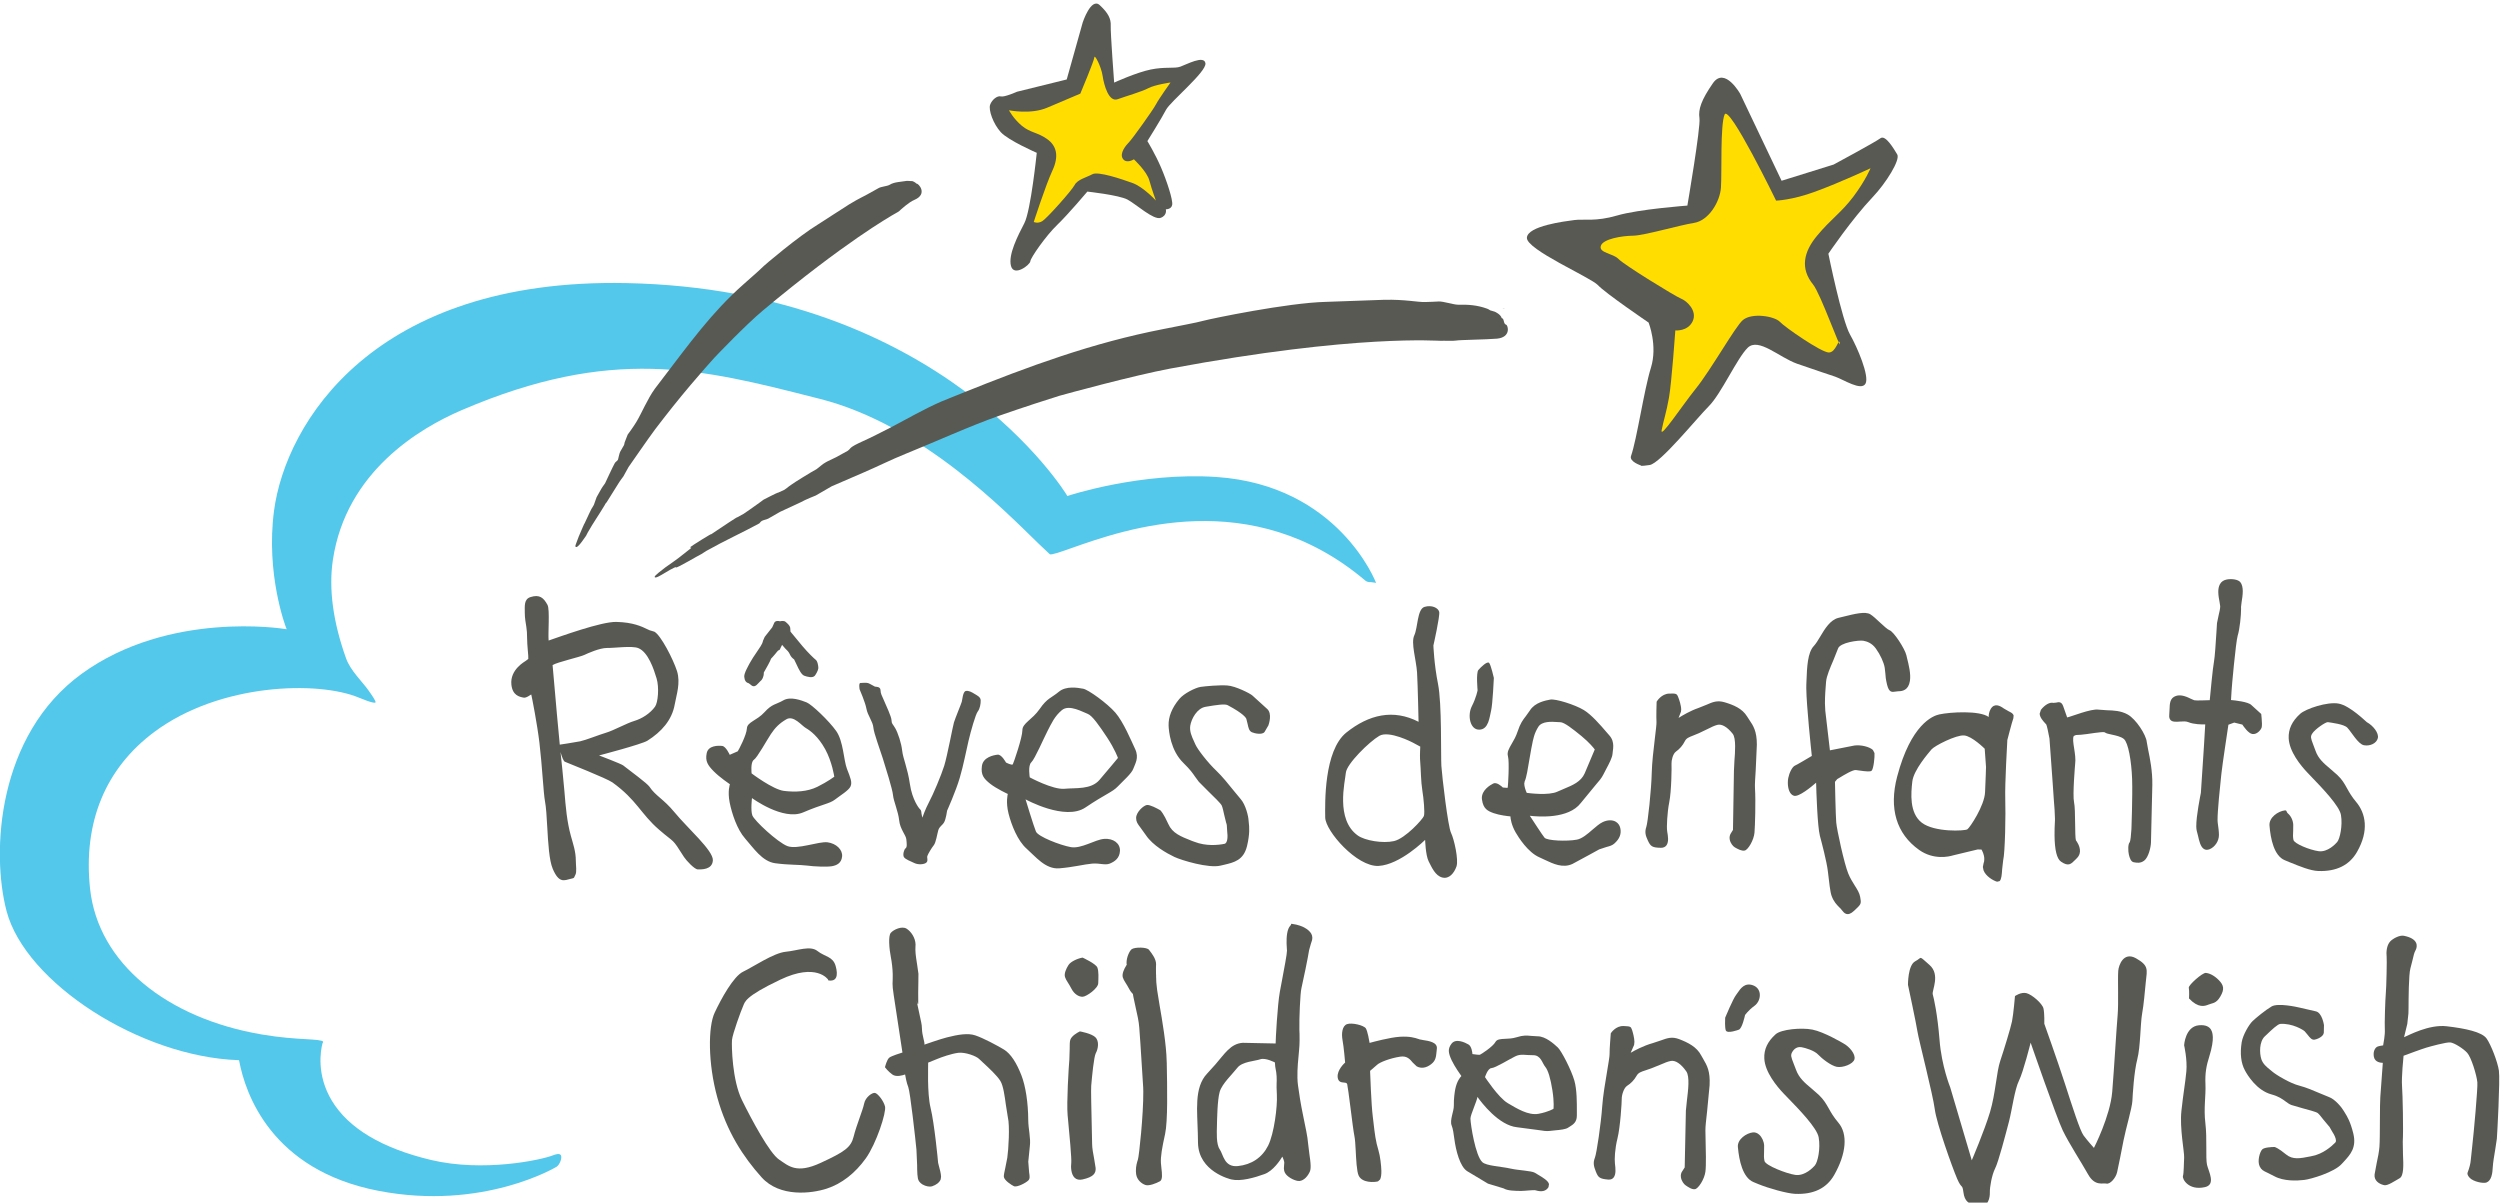 <?xml version="1.0" encoding="UTF-8" standalone="no"?>
<!-- Created with Inkscape (http://www.inkscape.org/) -->

<svg
   xmlns:dc="http://purl.org/dc/elements/1.1/"
   xmlns:cc="http://creativecommons.org/ns#"
   xmlns:rdf="http://www.w3.org/1999/02/22-rdf-syntax-ns#"
   xmlns:svg="http://www.w3.org/2000/svg"
   xmlns="http://www.w3.org/2000/svg"
   xmlns:sodipodi="http://sodipodi.sourceforge.net/DTD/sodipodi-0.dtd"
   xmlns:inkscape="http://www.inkscape.org/namespaces/inkscape"
   version="1.1"
   id="svg32971"
   xml:space="preserve"
   width="176.947"
   height="85.12"
   viewBox="0 0 176.947 85.12"
   sodipodi:docname="logo reves d'enfants.svg"
   inkscape:version="0.92.3 (2405546, 2018-03-11)"><defs
     id="defs32975"><clipPath
       clipPathUnits="userSpaceOnUse"
       id="clipPath32987"><path
         d="M 36,36 H 576 V 431.28 H 36 Z"
         id="path32985"
         inkscape:connector-curvature="0" /></clipPath><clipPath
       clipPathUnits="userSpaceOnUse"
       id="clipPath33019"><path
         d="M 0,0 H 612 V 792 H 0 Z"
         id="path33017"
         inkscape:connector-curvature="0" /></clipPath></defs><sodipodi:namedview
     pagecolor="#ffffff"
     bordercolor="#666666"
     borderopacity="1"
     objecttolerance="10"
     gridtolerance="10"
     guidetolerance="10"
     inkscape:pageopacity="0"
     inkscape:pageshadow="2"
     inkscape:window-width="1920"
     inkscape:window-height="1001"
     id="namedview32973"
     showgrid="false"
     inkscape:zoom="7.4542098"
     inkscape:cx="88.473495"
     inkscape:cy="42.559841"
     inkscape:window-x="-9"
     inkscape:window-y="-9"
     inkscape:window-maximized="1"
     inkscape:current-layer="g32979" /><g
     id="g32979"
     inkscape:groupmode="layer"
     inkscape:label="2016-Rapport-Annuel"
     transform="matrix(1.333,0,0,-1.333,-41.719,1007.999)"><g
       id="g33013"><g
         id="g33015"
         clip-path="url(#clipPath33019)"><g
           id="g33021"
           transform="translate(46.481,722.875)"><path
             d="M 0,0 C -0.012,0.026 -1.082,2.837 -0.632,6.208 -0.014,10.82 4.621,18.554 18.075,18.282 34.786,17.945 41.399,7.128 41.465,7.019 l 0.025,-0.043 0.046,0.015 c 0.037,0.013 3.859,1.269 7.881,0.995 6.451,-0.442 8.447,-5.557 8.465,-5.63 -0.004,0.008 -0.055,0.018 -0.055,0.018 L 57.614,2.403 C 57.479,2.397 57.38,2.425 57.304,2.491 51.275,7.589 44.577,5.223 41.717,4.214 41.156,4.015 40.625,3.827 40.556,3.887 L 39.971,4.44 c -1.748,1.688 -6.169,6.308 -11.622,7.695 l -0.311,0.078 C 22.036,13.742 17.297,14.949 9.343,11.541 7.084,10.576 3.191,8.26 2.491,3.584 2.262,2.053 2.498,0.293 3.191,-1.644 3.425,-2.3 4.066,-2.894 4.375,-3.336 4.552,-3.586 4.796,-3.931 4.753,-3.987 4.737,-4.006 4.628,-4.044 3.868,-3.728 c -2.139,0.894 -7.351,0.78 -10.841,-1.809 -2.617,-1.941 -3.803,-4.82 -3.43,-8.329 0.424,-3.978 4.097,-6.894 9.119,-7.749 0.987,-0.168 1.776,-0.216 2.352,-0.249 0.465,-0.028 0.865,-0.051 0.905,-0.133 0.007,-0.015 -0.006,-0.048 -0.034,-0.088 -0.1,-0.382 -0.332,-1.676 0.501,-3.052 0.884,-1.46 2.65,-2.515 5.252,-3.139 2.797,-0.666 5.874,0 6.496,0.248 0.125,0.049 0.346,0.119 0.41,-0.001 0.078,-0.144 -0.067,-0.495 -0.214,-0.6 -0.036,-0.025 -3.918,-2.359 -9.47,-1.288 -5.709,1.1 -7.074,5.184 -7.396,6.891 l -0.01,0.046 -0.048,0.002 c -5.199,0.183 -11.288,4.104 -12.295,7.914 -0.829,3.147 -0.48,9.352 3.983,12.597 4.64,3.374 10.724,2.394 10.785,2.384 l 0.105,-0.016 z"
             style="fill:#53c8eb;fill-opacity:1;fill-rule:nonzero;stroke:none"
             id="path33023"
             inkscape:connector-curvature="0" /></g><g
           id="g33025"
           transform="translate(111.175,739.812)"><path
             d="m 0,0 c -0.032,-0.009 -0.066,-0.019 -0.102,-0.03 0.033,0.007 0.065,0.013 0.097,0.021 C -0.004,-0.007 -0.002,-0.003 0,0"
             style="fill:#000000;fill-opacity:1;fill-rule:nonzero;stroke:none"
             id="path33027"
             inkscape:connector-curvature="0" /></g><g
           id="g33029"
           transform="translate(80.255,734.965)"><path
             d="M 0,0 C -0.006,-0.003 -0.013,-0.007 -0.02,-0.01 -0.013,-0.007 -0.006,-0.003 0,0"
             style="fill:#000000;fill-opacity:1;fill-rule:nonzero;stroke:none"
             id="path33031"
             inkscape:connector-curvature="0" /></g><g
           id="g33033"
           transform="translate(78.246,733.418)"><path
             d="m 0,0 c -0.009,-0.002 -0.018,-0.002 -0.028,-0.002 0.01,0 0.019,0 0.028,0.002"
             style="fill:#000000;fill-opacity:1;fill-rule:nonzero;stroke:none"
             id="path33035"
             inkscape:connector-curvature="0" /></g><g
           id="g33037"
           transform="translate(112.371,743.564)"><path
             d="m 0,0 c -0.033,-0.63 3.38,-2.1 3.772,-2.516 0.386,-0.421 2.691,-1.988 2.691,-1.988 0,0 0.487,-1.227 0.123,-2.397 -0.366,-1.174 -0.745,-3.8 -1.056,-4.683 -0.111,-0.302 0.525,-0.506 0.525,-0.506 0,0 -0.088,-0.061 0.468,0.024 0.559,0.087 2.478,2.459 3.134,3.119 0.663,0.662 1.498,2.549 2.068,3.107 0.575,0.559 1.674,-0.515 2.627,-0.851 0.949,-0.33 1.813,-0.616 2.013,-0.683 0.454,-0.158 1.386,-0.777 1.613,-0.375 0.224,0.399 -0.441,1.946 -0.82,2.609 -0.434,0.762 -1.15,4.293 -1.15,4.293 0,0 1.224,1.813 2.353,3.006 0.7,0.736 1.481,1.979 1.302,2.268 C 19.483,4.72 19.044,5.482 18.774,5.285 18.507,5.082 16.285,3.886 16.285,3.886 l -2.761,-0.859 -2.195,4.61 c 0,0 -0.821,1.468 -1.449,0.574 C 9.26,7.317 9.09,6.814 9.163,6.344 9.234,5.875 8.521,1.708 8.521,1.708 8.521,1.708 5.934,1.518 4.785,1.18 3.643,0.846 3.005,1.006 2.517,0.94 2.033,0.876 0.031,0.632 0,0"
             style="fill:#595954;fill-opacity:1;fill-rule:nonzero;stroke:none"
             id="path33039"
             inkscape:connector-curvature="0" /></g><g
           id="g33041"
           transform="translate(116.295,743.127)"><path
             d="M 0,0 C 0.102,0.375 1.132,0.542 1.713,0.546 2.291,0.552 4.178,1.105 4.95,1.226 5.717,1.344 6.326,2.329 6.38,3.1 6.435,3.882 6.338,6.409 6.573,6.979 c 0.235,0.57 2.735,-4.57 2.735,-4.57 0,0 0.842,0.021 2.082,0.479 1.379,0.506 2.931,1.24 2.931,1.24 0,0 -0.251,-0.626 -0.902,-1.498 C 12.764,1.762 12.227,1.439 11.49,0.553 10.749,-0.332 10.593,-1.21 11.27,-2.042 11.68,-2.545 12.786,-5.7 12.694,-5.163 12.635,-4.818 12.505,-5.677 12.095,-5.655 11.684,-5.633 9.786,-4.323 9.508,-4.026 9.227,-3.727 8.027,-3.527 7.545,-3.932 7.141,-4.271 5.865,-6.559 5.036,-7.586 4.303,-8.497 3.134,-10.279 3.231,-9.779 c 0.096,0.498 0.248,0.926 0.388,1.718 0.142,0.79 0.339,3.578 0.339,3.578 0,0 0.652,-0.066 0.919,0.483 0.264,0.555 -0.309,1.088 -0.62,1.207 -0.313,0.124 -3.044,1.805 -3.32,2.106 C 0.656,-0.394 -0.107,-0.371 0,0"
             style="fill:#ffdd00;fill-opacity:1;fill-rule:nonzero;stroke:none"
             id="path33043"
             inkscape:connector-curvature="0" /></g><g
           id="g33045"
           transform="translate(93.969,752.648)"><path
             d="m 0,0 c -0.314,-0.112 -0.807,0.006 -1.568,-0.15 -0.766,-0.155 -1.945,-0.695 -1.945,-0.695 0,0 -0.2,2.655 -0.182,3.02 0.016,0.36 -0.123,0.665 -0.584,1.092 C -4.74,3.695 -5.182,2.351 -5.182,2.351 l -0.85,-3.03 -2.641,-0.652 c 0,0 -0.67,-0.299 -0.854,-0.248 -0.186,0.054 -0.474,-0.168 -0.572,-0.442 -0.096,-0.271 0.158,-1.009 0.567,-1.458 0.412,-0.445 1.909,-1.095 1.909,-1.095 0,0 -0.317,-3.08 -0.658,-3.733 -0.341,-0.66 -0.871,-1.68 -0.71,-2.275 0.162,-0.594 1.019,0.069 1.026,0.247 0.008,0.182 0.838,1.372 1.433,1.94 0.594,0.573 1.595,1.762 1.595,1.762 0,0 1.659,-0.178 2.129,-0.422 0.469,-0.251 1.39,-1.105 1.761,-0.972 0.366,0.132 0.277,0.455 0.277,0.455 0,0 0.295,-0.014 0.338,0.239 0.045,0.256 -0.284,1.263 -0.593,1.982 -0.308,0.718 -0.724,1.4 -0.724,1.4 0,0 0.763,1.223 0.989,1.661 0.226,0.438 2.159,2.02 2.093,2.47 C 1.269,0.632 0.317,0.11 0,0"
             style="fill:#595954;fill-opacity:1;fill-rule:nonzero;stroke:none"
             id="path33047"
             inkscape:connector-curvature="0" /></g><g
           id="g33049"
           transform="translate(92.672,750.64)"><path
             d="m 0,0 c -0.151,-0.291 -1.238,-1.807 -1.418,-1.992 -0.181,-0.182 -0.527,-0.604 -0.336,-0.89 0.193,-0.286 0.585,-0.029 0.585,-0.029 0,0 0.692,-0.639 0.823,-1.127 0.131,-0.485 0.345,-1.061 0.345,-1.061 0,0 -0.655,0.713 -1.227,0.925 -0.576,0.209 -1.844,0.64 -2.144,0.471 -0.301,-0.164 -0.789,-0.278 -0.94,-0.568 -0.15,-0.292 -1.475,-1.777 -1.721,-1.924 -0.25,-0.15 -0.451,-0.042 -0.451,-0.042 0,0 0.625,1.942 0.989,2.726 0.365,0.782 0.218,1.324 -0.284,1.678 -0.497,0.356 -0.891,0.33 -1.339,0.703 -0.447,0.374 -0.683,0.823 -0.683,0.823 0,0 1.157,-0.239 2.033,0.139 0.879,0.372 1.755,0.744 1.755,0.744 0,0 0.737,1.748 0.746,1.928 0.007,0.183 0.356,-0.464 0.436,-0.97 0.075,-0.505 0.326,-1.423 0.799,-1.254 0.471,0.17 1.274,0.397 1.626,0.584 0.353,0.187 1.183,0.304 1.183,0.304 C 0.777,1.168 0.15,0.291 0,0"
             style="fill:#ffdd00;fill-opacity:1;fill-rule:nonzero;stroke:none"
             id="path33051"
             inkscape:connector-curvature="0" /></g><g
           id="g33053"
           transform="translate(79.965,746.435)"><path
             d="M 0,0 C -0.083,0.084 -0.222,0.147 -0.252,0.139 -0.298,0.128 -0.392,0.155 -0.436,0.147 -0.493,0.151 -0.544,0.148 -0.559,0.144 -0.884,0.088 -1.18,0.097 -1.454,-0.069 -1.558,-0.132 -1.892,-0.156 -2.026,-0.239 -2.159,-0.322 -2.399,-0.441 -2.533,-0.521 -2.725,-0.64 -3.024,-0.758 -3.579,-1.098 -3.854,-1.265 -4.963,-1.998 -5.228,-2.16 -6.245,-2.777 -8.062,-4.302 -8.229,-4.479 -8.4,-4.653 -8.837,-5.023 -9.188,-5.34 c -1.684,-1.484 -2.922,-3.21 -4.305,-5.017 -0.133,-0.174 -0.267,-0.353 -0.403,-0.53 -0.395,-0.543 -0.698,-1.293 -0.985,-1.768 -0.2,-0.323 -0.37,-0.546 -0.459,-0.669 -0.003,-0.007 -0.112,-0.287 -0.148,-0.38 -0.038,-0.092 -0.01,-0.077 -0.048,-0.178 -0.071,-0.118 -0.136,-0.233 -0.199,-0.346 -0.043,-0.066 -0.108,-0.4 -0.12,-0.429 -0.051,-0.085 -0.138,-0.108 -0.177,-0.196 -0.001,-0.002 -0.005,-0.006 -0.006,-0.01 -0.066,-0.107 -0.502,-1.046 -0.502,-1.046 l -0.12,-0.168 -0.004,-0.005 c -0.013,0 -0.327,-0.567 -0.327,-0.567 -0.063,-0.162 -0.144,-0.405 -0.144,-0.405 l -0.107,-0.183 c 0.004,0.036 -0.21,-0.418 -0.397,-0.823 0.038,0.122 -0.256,-0.578 -0.301,-0.679 l -0.145,-0.387 c -0.058,-0.143 -0.029,-0.166 0.019,-0.167 0.124,-0.006 0.486,0.561 0.518,0.599 0,0 0.062,0.127 0.079,0.157 0.326,0.576 0.608,0.961 0.921,1.489 0.009,0.046 0.092,0.132 0.092,0.132 l 0.599,0.958 c 0.076,0.135 0.289,0.416 0.289,0.416 l 0.271,0.492 c 0,0 1.105,1.597 1.407,1.997 0.612,0.804 1.231,1.585 1.894,2.368 0.4,0.478 1.124,1.301 1.258,1.442 0.134,0.142 1.674,1.753 2.569,2.502 4.379,3.662 6.802,5.012 6.846,5.048 0.046,0.035 0.336,0.179 0.404,0.242 0.069,0.064 0.496,0.461 0.799,0.589 C 0.624,-0.546 0.09,0.031 0,0"
             style="fill:#595954;fill-opacity:1;fill-rule:nonzero;stroke:none"
             id="path33055"
             inkscape:connector-curvature="0" /></g><g
           id="g33057"
           transform="translate(111.266,738.948)"><path
             d="M 0,0 C -0.162,0.053 -0.078,0.32 -0.233,0.351 -0.282,0.54 -0.566,0.681 -0.617,0.695 -0.691,0.717 -0.767,0.738 -0.84,0.761 -0.918,0.815 -0.995,0.85 -1.019,0.855 -1.54,1.042 -2.004,1.072 -2.546,1.061 -2.753,1.055 -3.336,1.244 -3.575,1.233 -3.8,1.221 -4.04,1.208 -4.306,1.203 -4.688,1.192 -5.365,1.347 -6.471,1.322 -7.017,1.305 -9.042,1.226 -9.567,1.212 -11.595,1.164 -15.665,0.32 -16.064,0.21 c -0.4,-0.111 -1.362,-0.283 -2.153,-0.445 -3.75,-0.731 -7.08,-1.956 -10.672,-3.401 -0.346,-0.139 -0.696,-0.279 -1.047,-0.421 -0.979,-0.424 -1.836,-0.929 -2.765,-1.414 -0.418,-0.213 -1.046,-0.537 -1.453,-0.716 -0.008,-0.002 -0.432,-0.195 -0.572,-0.296 -0.141,-0.101 -0.087,-0.107 -0.234,-0.216 -0.213,-0.112 -0.413,-0.227 -0.607,-0.334 -0.122,-0.063 -0.533,-0.251 -0.576,-0.286 -0.15,-0.077 -0.34,-0.262 -0.477,-0.357 -0.006,-0.004 -0.014,-0.008 -0.021,-0.012 -0.192,-0.095 -1.22,-0.732 -1.283,-0.789 -0.1,-0.065 -0.192,-0.136 -0.277,-0.205 -0.042,-0.03 -0.088,-0.062 -0.132,-0.093 h -0.002 l -0.325,-0.147 -0.008,0.002 c -0.02,0.009 -0.754,-0.369 -0.754,-0.369 l -0.24,-0.177 c -0.242,-0.182 -0.824,-0.578 -0.824,-0.578 l -0.344,-0.188 c 0.043,0.052 -0.718,-0.452 -1.392,-0.906 0.179,0.149 -1.089,-0.646 -1.106,-0.678 -0.017,-0.036 0.157,0.017 -0.009,-0.097 l -0.591,-0.465 c -0.23,-0.167 -0.441,-0.325 -0.701,-0.501 -0.197,-0.155 -0.601,-0.45 -0.58,-0.516 0.02,-0.066 0.14,-0.018 0.349,0.102 0.211,0.122 0.783,0.481 0.785,0.406 0.001,-0.074 1.257,0.673 1.339,0.702 0,0 0.219,0.135 0.27,0.172 1.045,0.586 1.837,0.932 2.812,1.46 0.058,0.066 0.093,0.125 0.206,0.165 l 0.26,0.084 0.638,0.366 1.101,0.511 c 0.237,0.138 0.798,0.358 0.798,0.358 l 0.841,0.487 1.64,0.709 c 0.803,0.342 1.489,0.695 2.276,1.012 1.597,0.643 3.414,1.481 5.064,2.057 1.001,0.351 2.773,0.93 3.094,1.023 0.318,0.093 3.976,1.09 5.93,1.455 9.896,1.844 14.254,1.455 14.354,1.469 0.098,0.014 0.645,-0.019 0.8,0.014 0.156,0.035 1.602,0.053 2.161,0.1 C 0.284,-0.67 0.104,-0.025 0,0"
             style="fill:#595954;fill-opacity:1;fill-rule:nonzero;stroke:none"
             id="path33059"
             inkscape:connector-curvature="0" /></g><g
           id="g33061"
           transform="translate(66.045,722.646)"><path
             d="m 0,0 -0.265,0.081 -0.097,0.045 c -0.307,0.149 -0.772,0.375 -1.664,0.394 -0.8,0.02 -3.004,-0.789 -3.591,-0.988 -0.038,0.376 0.071,1.64 -0.058,1.887 -0.208,0.39 -0.428,0.571 -0.9,0.421 C -6.934,1.731 -6.883,1.373 -6.883,1 c 0,-0.266 0.048,-0.539 0.082,-0.744 0.03,-0.171 0.04,-0.373 0.04,-0.575 0,-0.428 0.081,-0.981 0.064,-1.126 l -0.128,-0.098 c -0.029,-0.03 -0.859,-0.456 -0.769,-1.272 0.062,-0.571 0.428,-0.642 0.646,-0.685 0.168,-0.034 0.402,0.195 0.411,0.158 0.043,-0.192 0.312,-1.555 0.432,-2.56 0.145,-1.219 0.212,-2.669 0.294,-3.101 0.061,-0.311 0.09,-0.821 0.12,-1.361 0.05,-0.873 0.101,-1.774 0.291,-2.223 0.333,-0.789 0.615,-0.616 0.955,-0.534 l 0.088,0.021 c 0.121,0.025 0.089,0.067 0.158,0.187 0.087,0.15 0.026,0.512 0.026,0.752 0,0.506 -0.153,0.912 -0.263,1.32 -0.212,0.769 -0.275,1.542 -0.342,2.36 l -0.108,1.142 c -0.128,1.058 -0.467,4.904 -0.521,5.567 0.238,0.156 1.473,0.432 1.694,0.543 0.139,0.067 0.811,0.372 1.197,0.366 0.404,-0.007 1.322,0.128 1.662,-0.008 0.523,-0.213 0.823,-1.12 0.968,-1.604 0.147,-0.485 0.078,-1.284 -0.081,-1.505 -0.262,-0.364 -0.694,-0.635 -1.1,-0.757 -0.407,-0.121 -1.092,-0.504 -1.496,-0.624 -0.407,-0.123 -1.088,-0.397 -1.379,-0.458 -0.29,-0.06 -1.14,-0.185 -1.14,-0.185 0,0 0.181,-0.84 0.327,-0.9 0.145,-0.062 2.228,-0.887 2.521,-1.095 1.306,-0.939 1.497,-1.664 2.483,-2.515 0.861,-0.746 0.656,-0.395 1.323,-1.45 0.114,-0.178 0.558,-0.657 0.732,-0.657 0.172,0 0.771,-0.033 0.8,0.483 0.027,0.517 -1.337,1.698 -2.038,2.552 -0.581,0.705 -1.008,0.87 -1.327,1.353 -0.119,0.18 -0.956,0.789 -1.397,1.134 -0.117,0.089 -1.281,0.53 -1.281,0.53 0,0 2.263,0.591 2.566,0.782 0.746,0.47 1.306,1.094 1.452,1.93 0.085,0.488 0.32,1.137 0.119,1.771 C 0.992,-1.451 0.344,-0.191 0,0 M 9.65,-5.27 C 9.265,-4.726 8.346,-3.856 8.084,-3.754 7.818,-3.65 7.232,-3.421 6.846,-3.644 6.46,-3.868 6.248,-3.823 5.841,-4.277 5.433,-4.727 4.926,-4.789 4.91,-5.138 4.894,-5.486 4.471,-6.287 4.424,-6.35 L 3.999,-6.536 c 0,0 -0.201,0.451 -0.402,0.471 C 3.393,-6.043 2.855,-6.031 2.775,-6.455 2.691,-6.877 2.834,-7.09 3.144,-7.407 3.456,-7.727 4.008,-8.1 4.008,-8.1 c 0,0 -0.13,-0.364 -0.014,-0.963 0.12,-0.598 0.394,-1.433 0.822,-1.918 0.432,-0.485 0.903,-1.222 1.6,-1.313 0.696,-0.096 1.291,-0.072 1.68,-0.123 0.386,-0.055 1.072,-0.077 1.32,-0.036 0.248,0.042 0.515,0.155 0.549,0.517 0.036,0.359 -0.306,0.689 -0.77,0.754 -0.463,0.062 -1.614,-0.405 -2.14,-0.199 -0.526,0.207 -1.758,1.355 -1.857,1.631 -0.097,0.274 -0.017,0.916 -0.017,0.916 0,0 1.651,-1.216 2.712,-0.762 1.062,0.454 1.4,0.458 1.691,0.681 0.289,0.224 0.732,0.485 0.829,0.7 0.099,0.22 -0.008,0.466 -0.189,0.931 -0.179,0.465 -0.187,1.468 -0.574,2.014 m -0.1,-2.429 c 0,0 -0.344,-0.261 -0.897,-0.536 C 8.116,-8.5 7.471,-8.524 6.88,-8.453 6.29,-8.38 5.161,-7.524 5.161,-7.524 c 0,0 -0.07,0.598 0.119,0.722 0.187,0.126 0.684,1.038 0.903,1.365 0.22,0.33 0.438,0.564 0.824,0.788 0.387,0.225 0.811,-0.342 1.037,-0.469 0.229,-0.131 0.651,-0.443 1.023,-1.119 0.372,-0.68 0.483,-1.462 0.483,-1.462 m 14.924,3.403 c -0.432,0.496 -1.434,1.221 -1.713,1.27 -0.28,0.051 -0.903,0.164 -1.292,-0.166 -0.39,-0.326 -0.613,-0.328 -1.011,-0.908 -0.398,-0.576 -0.923,-0.755 -0.921,-1.133 0.002,-0.38 -0.464,-1.729 -0.507,-1.806 -0.044,-0.074 -0.364,0.094 -0.364,0.094 0,0 -0.233,0.441 -0.443,0.416 -0.212,-0.022 -0.774,-0.132 -0.835,-0.603 -0.063,-0.472 0.099,-0.669 0.438,-0.94 0.34,-0.268 0.937,-0.543 0.937,-0.543 0,0 -0.117,-0.42 0.038,-1.035 0.155,-0.616 0.484,-1.45 0.96,-1.87 0.476,-0.42 1.003,-1.103 1.734,-1.044 0.73,0.057 1.347,0.218 1.751,0.251 0.407,0.032 0.674,-0.1 0.93,0 0.257,0.104 0.527,0.284 0.543,0.679 0.015,0.397 -0.354,0.672 -0.843,0.633 -0.486,-0.038 -1.206,-0.536 -1.766,-0.437 -0.559,0.1 -1.739,0.557 -1.853,0.827 -0.116,0.272 -0.551,1.709 -0.551,1.709 0,0 2.1,-1.16 3.178,-0.432 1.08,0.728 1.429,0.812 1.719,1.117 0.289,0.304 0.735,0.686 0.824,0.941 0.091,0.258 0.315,0.573 0.104,1.031 -0.213,0.456 -0.628,1.453 -1.057,1.949 m 0.137,-2.407 c 0,0 -0.525,-0.637 -0.98,-1.166 -0.453,-0.525 -1.246,-0.412 -1.864,-0.471 -0.616,-0.054 -1.838,0.606 -1.838,0.606 0,0 -0.107,0.625 0.083,0.8 0.189,0.178 0.655,1.268 0.864,1.67 0.211,0.403 0.366,0.769 0.757,1.098 0.388,0.329 1.126,-0.109 1.367,-0.194 0.242,-0.086 0.61,-0.612 1.034,-1.253 0.424,-0.645 0.577,-1.09 0.577,-1.09 m 4.388,3.773 c -0.273,-0.045 -0.882,-0.341 -1.132,-0.645 -0.391,-0.469 -0.58,-0.945 -0.566,-1.408 0.012,-0.3 0.1,-1.325 0.798,-1.998 0.352,-0.342 0.486,-0.539 0.604,-0.712 l 0.204,-0.277 0.499,-0.502 c 0.28,-0.272 0.662,-0.643 0.714,-0.752 0.05,-0.107 0.094,-0.316 0.133,-0.498 l 0.103,-0.418 c 0.042,-0.111 0.042,-0.176 0.044,-0.266 l 0.013,-0.213 c 0.029,-0.206 0.038,-0.606 -0.147,-0.645 -0.328,-0.066 -0.973,-0.136 -1.6,0.111 l -0.122,0.044 c -0.605,0.238 -1.042,0.411 -1.257,0.896 -0.251,0.557 -0.399,0.705 -0.414,0.72 l -0.009,0.01 -0.011,0.007 c -0.161,0.091 -0.555,0.304 -0.712,0.274 -0.185,-0.037 -0.561,-0.379 -0.565,-0.686 0,-0.206 0.076,-0.308 0.232,-0.515 l 0.287,-0.399 c 0.372,-0.556 1.109,-0.963 1.514,-1.157 0.369,-0.175 1.824,-0.618 2.454,-0.46 l 0.187,0.044 c 0.53,0.124 1.032,0.242 1.215,0.995 0.157,0.654 0.118,1.017 0.094,1.237 l -0.012,0.123 c -0.008,0.208 -0.149,0.837 -0.43,1.147 l -0.35,0.422 c -0.278,0.346 -0.622,0.774 -0.928,1.065 -0.461,0.435 -1.011,1.15 -1.12,1.408 l -0.069,0.155 c -0.115,0.251 -0.247,0.534 -0.199,0.834 0.058,0.36 0.358,0.929 0.816,1.002 l 0.105,0.018 c 0.426,0.07 0.91,0.15 1.062,0.069 0.84,-0.444 0.974,-0.671 0.995,-0.73 L 31.5,-4.911 c 0.04,-0.187 0.075,-0.362 0.226,-0.428 0.147,-0.065 0.548,-0.15 0.67,0.016 l 0.208,0.355 v 0.005 c 0.022,0.062 0.21,0.617 -0.069,0.863 l -0.78,0.709 c -0.119,0.112 -0.904,0.509 -1.34,0.537 -0.419,0.029 -1.156,-0.038 -1.416,-0.076 M 6.371,0.49 6.257,0.235 5.856,-0.275 5.765,-0.481 C 5.754,-0.548 5.736,-0.647 5.495,-0.989 5.089,-1.565 4.93,-1.919 4.923,-1.935 4.901,-1.972 4.77,-2.216 4.77,-2.371 v -0.022 c 0.015,-0.198 0.095,-0.311 0.231,-0.34 L 5.09,-2.797 c 0.058,-0.051 0.13,-0.119 0.222,-0.095 0.082,0.018 0.157,0.101 0.231,0.181 l 0.075,0.078 c 0.098,0.068 0.191,0.229 0.191,0.45 l -0.001,0.016 c 0.098,0.17 0.357,0.624 0.386,0.737 l 0.084,0.09 0.123,0.141 0.097,0.12 0.069,0.08 c 0.035,0.008 0.105,0.031 0.124,0.125 L 6.78,-0.696 6.8,-0.723 6.944,-0.89 c 0.083,-0.078 0.184,-0.179 0.224,-0.267 0.081,-0.18 0.148,-0.235 0.223,-0.294 L 7.417,-1.47 c 0.015,-0.019 0.069,-0.138 0.112,-0.231 0.154,-0.336 0.278,-0.579 0.426,-0.635 0.16,-0.06 0.447,-0.139 0.564,0.002 0.063,0.081 0.169,0.271 0.181,0.376 l 0.004,0.034 c 0,0.11 -0.041,0.376 -0.152,0.445 -0.054,0.037 -0.396,0.362 -0.688,0.71 L 7.225,0.003 7.21,0.215 C 7.188,0.325 7.076,0.43 6.96,0.527 6.88,0.591 6.741,0.57 6.667,0.554 6.598,0.572 6.446,0.599 6.371,0.49 m 4.524,-3.55 c 0,0 -0.06,0.334 0.042,0.338 0.103,0.003 0.306,0.025 0.41,-0.006 0.101,-0.034 0.311,-0.169 0.361,-0.187 0.053,-0.014 0.292,0.008 0.297,-0.187 0.003,-0.195 0.073,-0.282 0.183,-0.547 0.109,-0.26 0.396,-0.859 0.402,-1.054 0.005,-0.195 0.055,-0.175 0.197,-0.42 0.142,-0.246 0.326,-0.792 0.369,-1.199 0.045,-0.408 0.286,-0.916 0.409,-1.765 0.124,-0.851 0.497,-1.294 0.497,-1.294 0,0 0.104,-0.086 0.107,-0.173 10e-4,-0.091 0.059,-0.319 0.059,-0.319 0,0 0.143,0.429 0.353,0.825 0.215,0.396 0.648,1.423 0.806,1.927 0.158,0.502 0.454,2.09 0.517,2.304 0.064,0.215 0.386,0.987 0.415,1.096 0.033,0.104 0.056,0.533 0.209,0.572 0.152,0.039 0.326,-0.063 0.464,-0.148 0.139,-0.085 0.328,-0.169 0.332,-0.346 0.005,-0.176 -0.039,-0.446 -0.155,-0.592 -0.116,-0.143 -0.368,-1.039 -0.491,-1.558 -0.125,-0.52 -0.26,-1.269 -0.466,-1.965 -0.203,-0.699 -0.672,-1.745 -0.672,-1.745 0,0 -0.058,-0.429 -0.154,-0.609 -0.098,-0.179 -0.25,-0.217 -0.315,-0.433 -0.061,-0.214 -0.121,-0.642 -0.236,-0.789 -0.116,-0.144 -0.313,-0.472 -0.344,-0.577 -0.032,-0.107 0.056,-0.229 -0.044,-0.34 -0.1,-0.108 -0.44,-0.135 -0.646,-0.032 -0.207,0.098 -0.484,0.199 -0.555,0.32 -0.071,0.124 0.008,0.408 0.092,0.464 0.086,0.059 0.06,0.269 0.037,0.481 -0.019,0.214 -0.336,0.542 -0.38,1.004 -0.046,0.46 -0.302,1.032 -0.326,1.334 -0.024,0.3 -0.395,1.481 -0.544,1.958 -0.148,0.475 -0.475,1.337 -0.5,1.638 -0.023,0.301 -0.305,0.649 -0.366,0.987 -0.057,0.333 -0.364,1.037 -0.364,1.037 m 33.677,0.606 c 0,0 -0.064,-1.406 -0.147,-1.74 -0.083,-0.333 -0.126,-0.997 -0.625,-1.007 -0.502,-0.011 -0.637,0.771 -0.399,1.239 0.24,0.47 0.307,0.852 0.307,0.852 0,0 -0.086,0.926 0.042,1.077 0.13,0.151 0.483,0.498 0.577,0.37 0.096,-0.128 0.245,-0.791 0.245,-0.791 m 9.315,-0.831 c -0.42,-0.012 -0.654,-0.404 -0.663,-0.418 l -0.01,-0.018 V -3.74 c -0.003,-0.032 -0.025,-0.797 -0.007,-1.066 0.004,-0.107 -0.037,-0.458 -0.087,-0.864 -0.068,-0.57 -0.152,-1.283 -0.164,-1.801 -0.019,-0.905 -0.21,-2.675 -0.29,-2.896 -0.09,-0.269 -0.045,-0.449 0.085,-0.726 0.142,-0.301 0.223,-0.374 0.694,-0.381 0.131,0 0.231,0.046 0.296,0.137 0.129,0.19 0.074,0.504 0.041,0.691 l -0.009,0.061 c -0.033,0.206 0.002,0.978 0.111,1.529 0.121,0.592 0.131,1.885 0.121,2.051 -0.01,0.159 0.07,0.52 0.232,0.636 0.201,0.144 0.364,0.331 0.476,0.556 0.08,0.158 0.2,0.206 0.444,0.301 l 0.293,0.12 0.456,0.218 c 0.209,0.106 0.375,0.187 0.531,0.227 0.23,0.062 0.525,-0.107 0.811,-0.466 0.101,-0.122 0.133,-0.38 0.134,-0.666 0.003,-0.255 -0.017,-0.533 -0.037,-0.769 l -0.026,-0.534 -0.051,-3.142 -0.107,-0.173 c -0.05,-0.074 -0.074,-0.16 -0.074,-0.253 l 0.01,-0.091 c 0.037,-0.188 0.17,-0.353 0.275,-0.413 0.163,-0.091 0.36,-0.201 0.52,-0.165 0.181,0.042 0.484,0.552 0.519,0.953 0.028,0.339 0.07,1.661 0.026,2.346 -0.013,0.197 0.011,0.56 0.039,0.98 l 0.06,1.34 c 0.003,0.721 -0.196,1.017 -0.39,1.303 l -0.127,0.195 c -0.259,0.428 -0.727,0.616 -1.192,0.755 -0.396,0.117 -0.634,0.014 -0.966,-0.132 L 55.434,-4.05 c -0.429,-0.147 -0.84,-0.392 -1.055,-0.527 0.059,0.151 0.128,0.329 0.128,0.329 l 0.012,0.116 c 0,0.217 -0.114,0.555 -0.155,0.647 l -0.016,0.041 c -0.064,0.154 -0.109,0.17 -0.461,0.159 m 9.242,4.084 -0.26,-0.063 C 62.434,0.629 62.147,0.156 61.897,-0.266 61.781,-0.459 61.672,-0.642 61.563,-0.756 61.229,-1.109 61.2,-1.872 61.171,-2.615 l -0.008,-0.208 -0.002,-0.176 c 0.01,-0.937 0.263,-3.309 0.294,-3.597 -0.244,-0.145 -0.799,-0.475 -0.891,-0.511 -0.148,-0.058 -0.307,-0.39 -0.36,-0.661 -0.015,-0.074 -0.024,-0.166 -0.022,-0.263 0.002,-0.279 0.083,-0.605 0.321,-0.679 0.26,-0.081 0.933,0.478 1.18,0.694 0.012,-0.502 0.071,-2.307 0.2,-2.819 0.075,-0.281 0.367,-1.368 0.426,-1.9 0.064,-0.558 0.123,-1.09 0.194,-1.283 0.113,-0.319 0.28,-0.483 0.411,-0.616 l 0.069,-0.067 0.066,-0.081 c 0.116,-0.15 0.29,-0.379 0.657,-0.03 0.352,0.329 0.38,0.357 0.33,0.644 l -0.015,0.093 c -0.034,0.2 -0.153,0.388 -0.289,0.603 -0.114,0.183 -0.244,0.389 -0.343,0.635 -0.211,0.512 -0.603,2.31 -0.638,2.714 -0.03,0.339 -0.067,2.134 -0.067,2.153 l 0.121,0.146 0.141,0.083 c 0.206,0.126 0.69,0.42 0.852,0.397 l 0.115,-0.017 c 0.448,-0.065 0.658,-0.082 0.722,-0.014 0.098,0.101 0.166,0.724 0.148,0.932 l -0.085,0.165 c -0.182,0.171 -0.638,0.282 -0.98,0.236 0,0 -1.043,-0.203 -1.302,-0.256 -0.014,0.127 -0.246,2.104 -0.246,2.104 -0.009,0.129 -0.014,0.258 -0.018,0.388 -0.002,0.403 0.032,0.808 0.06,1.151 0.024,0.301 0.22,0.75 0.391,1.149 l 0.24,0.603 c 0.097,0.335 1.123,0.463 1.343,0.424 0.185,-0.033 0.456,-0.115 0.673,-0.419 0.233,-0.324 0.421,-0.732 0.467,-1.017 l 0.033,-0.296 c 0.009,-0.156 0.021,-0.318 0.094,-0.61 0.102,-0.416 0.265,-0.387 0.438,-0.359 l 0.148,0.018 c 0.231,0 0.546,0.056 0.624,0.545 0.059,0.374 -0.06,0.851 -0.149,1.203 l -0.039,0.167 c -0.082,0.345 -0.667,1.252 -0.898,1.329 -0.1,0.034 -0.308,0.228 -0.508,0.412 -0.179,0.17 -0.365,0.341 -0.503,0.428 -0.268,0.172 -0.86,0.02 -1.437,-0.123 m 11.303,-4.563 -0.151,-0.015 c -0.188,0.05 -0.453,-0.1 -0.662,-0.368 l -0.066,-0.205 c 0.007,-0.2 0.187,-0.394 0.292,-0.51 l 0.058,-0.064 c 0.031,-0.05 0.112,-0.422 0.17,-0.744 l 0.172,-2.388 0.058,-0.849 c 0.031,-0.372 0.059,-0.756 0.061,-1.001 v -0.118 c -0.017,-0.287 -0.024,-0.544 -0.022,-0.774 0.007,-0.798 0.122,-1.262 0.348,-1.412 0.394,-0.266 0.523,-0.132 0.761,0.11 l 0.085,0.086 c 0.096,0.097 0.148,0.21 0.156,0.344 0.015,0.284 -0.176,0.544 -0.214,0.594 -0.031,0.064 -0.04,0.545 -0.043,0.898 -0.005,0.45 -0.011,0.92 -0.057,1.126 -0.086,0.385 0.058,2.014 0.058,2.03 0.037,0.244 -0.011,0.554 -0.052,0.825 -0.045,0.275 -0.089,0.56 -0.017,0.665 l 0.111,0.048 0.264,0.015 c 0.322,0.018 1.18,0.194 1.273,0.123 0.069,-0.054 0.2,-0.081 0.367,-0.116 0.222,-0.048 0.495,-0.107 0.64,-0.231 0.237,-0.197 0.403,-1.172 0.439,-2.121 0.029,-0.936 -0.036,-2.642 -0.036,-2.66 -0.015,-0.295 -0.054,-0.647 -0.089,-0.699 -0.105,-0.1 -0.088,-0.48 -0.048,-0.658 0.045,-0.187 0.109,-0.379 0.259,-0.408 l 0.04,-0.006 c 0.12,-0.023 0.319,-0.058 0.515,0.091 0.228,0.176 0.354,0.71 0.36,0.962 l 0.072,3.052 c 0.013,0.739 -0.128,1.428 -0.223,1.884 l -0.072,0.401 c -0.034,0.379 -0.564,1.209 -1.014,1.462 -0.359,0.201 -0.752,0.215 -1.099,0.225 l -0.445,0.032 c -0.39,0.065 -1.456,-0.372 -1.669,-0.414 -0.03,0.088 -0.212,0.602 -0.212,0.602 -0.09,0.255 -0.252,0.214 -0.368,0.186 m -32.134,-6.918 c -0.164,0.327 -0.473,2.963 -0.514,3.557 -0.034,0.597 0.032,3.304 -0.178,4.353 -0.211,1.052 -0.245,2.041 -0.245,2.041 0,0 0.357,1.574 0.308,1.784 -0.047,0.21 -0.394,0.384 -0.782,0.265 -0.39,-0.122 -0.35,-1.103 -0.54,-1.509 -0.191,-0.397 0.102,-1.298 0.146,-1.976 0.04,-0.684 0.08,-2.616 0.08,-2.616 -1.342,0.69 -2.635,0.388 -3.835,-0.571 -1.198,-0.964 -1.131,-3.78 -1.122,-4.508 0.013,-0.725 1.681,-2.629 2.831,-2.574 1.149,0.063 2.475,1.384 2.475,1.384 0,0 0.022,-0.802 0.183,-1.132 0.167,-0.328 0.358,-0.775 0.729,-0.867 0.364,-0.093 0.628,0.234 0.753,0.588 0.12,0.353 -0.127,1.455 -0.289,1.781 m -1.441,0.898 c -0.062,-0.173 -0.986,-1.194 -1.588,-1.333 -0.603,-0.137 -1.554,0.03 -1.925,0.298 -1.188,0.848 -0.673,2.852 -0.632,3.328 0.041,0.474 1.253,1.658 1.775,1.961 0.518,0.304 1.77,-0.352 1.77,-0.352 L 40.664,-6.1 c 0,0 -0.023,-0.459 -0.012,-0.67 0.054,-0.663 0.04,-1.135 0.124,-1.673 0.064,-0.379 0.14,-1.161 0.081,-1.341 m 30.099,5.688 c -0.092,-0.154 -0.111,-0.317 -0.111,-0.431 -0.479,0.351 -2.028,0.265 -2.626,0.135 -0.34,-0.073 -1.503,-0.525 -2.234,-3.304 -0.442,-1.688 -0.041,-3.034 1.171,-3.893 0.767,-0.541 1.575,-0.356 1.803,-0.286 l 1.3,0.313 0.204,-0.005 c 0.033,-0.056 0.149,-0.258 0.149,-0.502 0.002,-0.08 -0.01,-0.163 -0.041,-0.244 l -0.034,-0.18 0.034,-0.173 c 0.115,-0.321 0.526,-0.556 0.721,-0.609 l 0.134,0.032 c 0.101,0.1 0.117,0.349 0.136,0.639 l 0.053,0.464 c 0.102,0.406 0.139,2.485 0.111,3.259 -0.026,0.796 0.11,3.11 0.11,3.129 0,-0.006 0.247,0.969 0.32,1.156 l 0.014,0.151 c -0.031,0.104 -0.129,0.154 -0.268,0.223 l -0.252,0.145 c -0.202,0.147 -0.496,0.303 -0.694,-0.019 m -1.241,-6.395 c -0.135,-0.094 -1.748,-0.168 -2.422,0.351 -0.671,0.521 -0.571,1.569 -0.503,2.181 0.069,0.616 0.857,1.514 1.018,1.708 0.164,0.195 1.311,0.779 1.732,0.743 0.422,-0.033 1.094,-0.705 1.094,-0.705 l 0.07,-0.967 c 0,0 -0.016,-0.64 -0.051,-1.347 -0.031,-0.709 -0.802,-1.872 -0.938,-1.964 m 0.992,0.229 z M 83.488,2.772 C 83.323,2.742 83.201,2.658 83.127,2.527 83.058,2.404 83.036,2.255 83.037,2.104 83.041,1.913 83.077,1.719 83.106,1.568 L 83.139,1.351 C 83.14,1.227 83.097,1.043 83.053,0.862 L 82.969,0.457 82.94,-0.008 c -0.034,-0.536 -0.085,-1.348 -0.131,-1.578 -0.062,-0.306 -0.2,-1.77 -0.225,-2.049 -0.232,-0.009 -0.727,-0.027 -0.824,-0.004 l -0.153,0.066 c -0.213,0.103 -0.532,0.26 -0.818,0.163 -0.319,-0.108 -0.33,-0.394 -0.34,-0.724 l -0.016,-0.297 c -0.009,-0.104 0.01,-0.186 0.058,-0.245 0.098,-0.124 0.297,-0.111 0.506,-0.096 0.161,0.012 0.329,0.022 0.445,-0.028 0.292,-0.126 0.75,-0.126 0.902,-0.123 -0.01,-0.131 -0.072,-1.215 -0.072,-1.215 l -0.159,-2.418 c -0.027,-0.134 -0.248,-1.228 -0.245,-1.779 0.003,-0.101 0.011,-0.183 0.026,-0.238 l 0.067,-0.261 c 0.062,-0.276 0.13,-0.587 0.314,-0.703 0.085,-0.054 0.185,-0.059 0.3,-0.013 0.283,0.115 0.499,0.434 0.497,0.755 0,0.193 -0.029,0.389 -0.05,0.542 l -0.016,0.128 -0.007,0.124 c -0.004,0.491 0.133,1.798 0.189,2.323 l 0.021,0.187 c 0.04,0.395 0.334,2.336 0.366,2.552 l 0.308,0.114 0.433,-0.107 c 0.054,-0.085 0.319,-0.472 0.53,-0.5 0.239,-0.036 0.439,0.202 0.49,0.332 0.017,0.046 0.02,0.125 0.02,0.218 -0.003,0.187 -0.027,0.421 -0.035,0.484 l -0.002,0.029 -0.526,0.477 c -0.17,0.172 -0.866,0.245 -1.08,0.264 0.006,0.108 0.031,0.5 0.031,0.5 0.002,0.122 0.222,2.582 0.326,2.927 0.107,0.338 0.181,1.078 0.178,1.416 l -0.003,0.099 0.032,0.264 c 0.027,0.166 0.061,0.378 0.061,0.579 -0.003,0.183 -0.034,0.356 -0.131,0.475 -0.117,0.144 -0.459,0.19 -0.719,0.14 M 47.571,-3.603 c -0.267,-0.051 -0.82,-0.153 -1.086,-0.579 l -0.219,-0.307 c -0.155,-0.199 -0.289,-0.372 -0.433,-0.811 -0.085,-0.261 -0.204,-0.467 -0.312,-0.649 -0.144,-0.249 -0.263,-0.447 -0.2,-0.664 0.084,-0.307 0.003,-1.59 -0.013,-1.673 -0.018,-0.003 -0.14,-0.003 -0.259,0.014 -0.059,0.057 -0.325,0.305 -0.511,0.211 -0.188,-0.096 -0.606,-0.357 -0.604,-0.774 l 0.008,-0.082 c 0.066,-0.486 0.3,-0.604 0.627,-0.719 0.314,-0.111 0.765,-0.16 0.882,-0.169 0.008,-0.123 0.049,-0.453 0.279,-0.854 0.142,-0.244 0.647,-1.061 1.271,-1.325 l 0.285,-0.133 c 0.445,-0.21 0.949,-0.449 1.458,-0.214 l 0.92,0.498 0.505,0.277 0.384,0.126 c 0.159,0.042 0.293,0.076 0.411,0.178 0.285,0.251 0.39,0.519 0.321,0.827 -0.032,0.142 -0.111,0.255 -0.228,0.329 -0.182,0.113 -0.443,0.11 -0.7,-0.01 -0.169,-0.078 -0.352,-0.235 -0.544,-0.401 -0.272,-0.237 -0.556,-0.481 -0.836,-0.534 -0.537,-0.099 -1.583,-0.056 -1.715,0.105 -0.125,0.153 -0.593,0.879 -0.78,1.163 0.456,-0.054 2.051,-0.179 2.706,0.677 l 0.771,0.938 c 0.207,0.239 0.332,0.384 0.43,0.581 l 0.146,0.282 c 0.161,0.302 0.326,0.615 0.339,0.818 l 0.015,0.136 c 0.012,0.085 0.025,0.18 0.023,0.278 -0.002,0.179 -0.043,0.373 -0.207,0.557 l -0.154,0.177 c -0.316,0.368 -0.794,0.924 -1.205,1.172 -0.472,0.285 -1.499,0.605 -1.775,0.554 m -1.385,-4.458 0.025,0.123 c 0.085,0.157 0.177,0.714 0.257,1.208 l 0.092,0.523 0.03,0.151 c 0.068,0.357 0.128,0.664 0.343,1.006 0.192,0.309 0.716,0.273 0.997,0.254 l 0.164,-0.008 c 0.216,0.002 0.675,-0.365 1.132,-0.738 0.428,-0.353 0.651,-0.638 0.704,-0.71 -0.03,-0.077 -0.536,-1.269 -0.536,-1.269 -0.195,-0.446 -0.65,-0.633 -1.088,-0.816 l -0.351,-0.151 c -0.464,-0.223 -1.511,-0.085 -1.637,-0.068 -0.064,0.138 -0.132,0.345 -0.132,0.495"
             style="fill:#595954;fill-opacity:1;fill-rule:nonzero;stroke:none"
             id="path33063"
             inkscape:connector-curvature="0" /></g><g
           id="g33065"
           transform="translate(153.427,718.284)"><path
             d="M 0,0 C -0.429,-0.389 -0.625,-0.81 -0.607,-1.287 -0.58,-2 0.03,-2.743 0.391,-3.123 L 0.617,-3.36 C 1.17,-3.934 2.091,-4.89 2.169,-5.369 2.265,-5.942 2.111,-6.638 1.967,-6.807 1.886,-6.9 1.464,-7.358 0.984,-7.292 c -0.477,0.065 -1.29,0.399 -1.336,0.595 -0.036,0.15 -0.026,0.309 -0.017,0.477 l 0.004,0.333 c -0.009,0.224 -0.119,0.461 -0.276,0.593 -0.103,0.086 -0.051,0.18 -0.17,0.168 -0.355,-0.042 -0.848,-0.373 -0.815,-0.802 0.056,-0.713 0.243,-1.613 0.812,-1.843 l 0.234,-0.098 c 0.552,-0.225 1.123,-0.46 1.54,-0.475 0.965,-0.035 1.656,0.306 2.06,1.011 0.651,1.132 0.461,2.05 -0.04,2.65 -0.249,0.297 -0.379,0.531 -0.495,0.74 -0.133,0.24 -0.247,0.45 -0.505,0.693 L 1.604,-2.92 C 1.26,-2.632 0.963,-2.38 0.817,-1.957 l -0.122,0.326 c -0.131,0.344 -0.153,0.421 -0.056,0.578 0.143,0.237 0.731,0.633 0.836,0.613 0.189,-0.032 0.856,-0.106 1.033,-0.295 0.215,-0.226 0.568,-0.87 0.88,-0.931 0.329,-0.06 0.67,0.101 0.738,0.375 0.068,0.272 -0.254,0.673 -0.587,0.852 L 3.541,-0.441 C 3.502,-0.418 2.655,0.433 2.048,0.545 1.456,0.659 0.298,0.271 0,0"
             style="fill:#595954;fill-opacity:1;fill-rule:nonzero;stroke:none"
             id="path33067"
             inkscape:connector-curvature="0" /></g><g
           id="g33069"
           transform="translate(91.846,705.317)"><path
             d="m 0,0 c -0.24,-0.039 -0.625,-0.204 -0.747,-0.395 -0.121,-0.191 -0.237,-0.451 -0.184,-0.631 0.055,-0.184 0.196,-0.334 0.344,-0.624 0.151,-0.289 0.403,-0.434 0.602,-0.421 0.195,0.012 0.81,0.443 0.814,0.72 0.007,0.276 0.031,0.622 -0.048,0.826 C 0.704,-0.324 0,0 0,0"
             style="fill:#595954;fill-opacity:1;fill-rule:nonzero;stroke:none"
             id="path33071"
             inkscape:connector-curvature="0" /></g><g
           id="g33073"
           transform="translate(123.559,703.473)"><path
             d="M 0,0 -0.079,-0.111 C -0.242,-0.318 -0.641,-1.276 -0.658,-1.316 L -0.66,-1.323 V -1.33 c -0.005,-0.053 -0.024,-0.54 0.036,-0.672 0.088,-0.185 0.683,0.041 0.69,0.044 0.173,0.064 0.314,0.706 0.33,0.781 -0.002,-0.01 0.16,0.238 0.497,0.483 0.202,0.146 0.315,0.41 0.283,0.655 C 1.147,0.17 1.018,0.328 0.81,0.401 0.378,0.555 0.151,0.222 0,0"
             style="fill:#595954;fill-opacity:1;fill-rule:nonzero;stroke:none"
             id="path33075"
             inkscape:connector-curvature="0" /></g><g
           id="g33077"
           transform="translate(147.528,703.173)"><path
             d="M 0,0 C 0,0 0.023,0.4 -0.012,0.568 -0.04,0.706 0.716,1.374 0.892,1.357 1.067,1.341 1.321,1.24 1.585,0.97 1.848,0.698 1.89,0.492 1.664,0.104 1.437,-0.283 1.248,-0.234 1.038,-0.325 0.829,-0.411 0.494,-0.523 0,0"
             style="fill:#595954;fill-opacity:1;fill-rule:nonzero;stroke:none"
             id="path33079"
             inkscape:connector-curvature="0" /></g><g
           id="g33081"
           transform="translate(78.596,706.657)"><path
             d="M 0,0 C -0.071,-0.084 -0.09,-0.286 -0.086,-0.509 -0.079,-0.798 -0.032,-1.12 0,-1.273 0.054,-1.536 0.098,-1.931 0.102,-2.188 v -0.105 -0.05 c 0.008,-0.308 -0.05,-0.315 0.056,-0.985 0,0 0.414,-2.735 0.46,-3.027 C 0.532,-6.381 0.044,-6.532 -0.079,-6.626 -0.212,-6.734 -0.301,-7.105 -0.305,-7.12 l -0.003,-0.015 0.009,-0.014 c 0.006,-0.007 0.149,-0.204 0.382,-0.374 0.208,-0.152 0.564,-0.039 0.676,0.003 0.017,-0.1 0.079,-0.453 0.169,-0.671 0.099,-0.238 0.38,-2.756 0.434,-3.323 l 0.036,-0.814 c 0.001,-0.076 0.001,-0.151 0.002,-0.223 0.005,-0.195 0.014,-0.365 0.039,-0.491 0.024,-0.126 0.107,-0.233 0.239,-0.315 0.181,-0.11 0.401,-0.138 0.51,-0.103 0.239,0.082 0.394,0.206 0.461,0.369 l 0.02,0.144 c -0.004,0.168 -0.069,0.404 -0.117,0.577 l -0.04,0.162 c -0.004,0.088 -0.195,2.075 -0.399,2.914 -0.192,0.792 -0.122,2.267 -0.129,2.403 l 0.451,0.183 c 0.262,0.109 0.777,0.29 1.145,0.338 0.368,0.046 0.966,-0.172 1.116,-0.332 L 4.92,-6.912 C 5.207,-7.177 5.641,-7.577 5.819,-7.866 5.974,-8.12 6.046,-8.661 6.111,-9.138 L 6.215,-9.79 c 0.112,-0.444 0.034,-1.743 -0.029,-2.151 L 6.08,-12.479 c -0.046,-0.21 -0.083,-0.378 -0.078,-0.469 0.013,-0.19 0.414,-0.451 0.534,-0.504 0.158,-0.073 0.625,0.166 0.767,0.305 0.094,0.096 0.073,0.227 0.042,0.426 l -0.045,0.566 0.083,0.825 c 0.057,0.431 -0.082,0.916 -0.085,1.397 -0.004,0.907 -0.139,1.79 -0.36,2.361 C 6.682,-6.91 6.371,-6.42 6.011,-6.199 5.632,-5.971 4.909,-5.585 4.481,-5.443 4.098,-5.314 3.578,-5.399 2.981,-5.551 2.571,-5.658 1.987,-5.868 1.785,-5.935 1.812,-5.803 1.662,-5.463 1.654,-5.088 1.65,-4.969 1.64,-4.856 1.616,-4.759 l -0.254,1.191 c -0.047,0.161 0.101,-0.445 0.096,-0.128 -0.01,0.349 0,0.735 0.005,1.04 l 0.005,0.481 -0.061,0.429 C 1.364,-1.475 1.31,-1.15 1.306,-0.9 l 0.004,0.168 0.005,0.111 C 1.307,-0.267 1.08,0.067 0.844,0.218 0.595,0.38 0.147,0.172 0,0"
             style="fill:#595954;fill-opacity:1;fill-rule:nonzero;stroke:none"
             id="path33083"
             inkscape:connector-curvature="0" /></g><g
           id="g33085"
           transform="translate(88.628,701.42)"><path
             d="M 0,0 C -0.156,-0.078 -0.43,-0.238 -0.5,-0.442 -0.533,-0.536 -0.533,-0.706 -0.533,-0.92 L -0.551,-1.489 C -0.586,-1.883 -0.703,-3.79 -0.643,-4.448 l 0.022,-0.231 c 0.07,-0.735 0.198,-2.099 0.171,-2.305 -0.026,-0.202 -0.016,-0.594 0.177,-0.781 0.104,-0.1 0.244,-0.131 0.418,-0.093 0.602,0.131 0.716,0.338 0.7,0.606 L 0.77,-6.788 C 0.718,-6.507 0.658,-6.192 0.658,-5.977 L 0.639,-5.072 C 0.62,-4.223 0.591,-3.058 0.61,-2.876 l 0.01,0.102 c 0.031,0.357 0.13,1.44 0.236,1.627 0.121,0.218 0.195,0.638 -0.033,0.846 -0.213,0.198 -0.78,0.298 -0.804,0.303 l -0.01,0.003 z"
             style="fill:#595954;fill-opacity:1;fill-rule:nonzero;stroke:none"
             id="path33087"
             inkscape:connector-curvature="0" /></g><g
           id="g33089"
           transform="translate(102.72,699.769)"><path
             d="m 0,0 c -0.016,-0.013 -0.442,-0.388 -0.396,-0.786 0.03,-0.25 0.2,-0.265 0.326,-0.275 0.104,-0.01 0.163,-0.019 0.18,-0.089 0.027,-0.106 0.096,-0.639 0.169,-1.207 0.081,-0.649 0.167,-1.324 0.214,-1.552 0.036,-0.169 0.05,-0.448 0.067,-0.742 0.024,-0.463 0.052,-1.135 0.161,-1.357 0.19,-0.39 0.826,-0.355 1.023,-0.301 l 0.111,0.101 c 0.052,0.099 0.073,0.265 0.069,0.465 -0.007,0.261 -0.061,0.777 -0.154,1.077 -0.148,0.473 -0.201,0.929 -0.256,1.409 L 1.466,-2.85 c -0.078,0.614 -0.138,2.308 -0.141,2.409 l 0.366,0.317 C 1.832,0.016 2.39,0.233 2.927,0.314 3.287,0.369 3.448,0.171 3.591,-0.002 L 3.798,-0.2 C 4.037,-0.332 4.314,-0.288 4.574,-0.082 4.81,0.105 4.827,0.294 4.858,0.611 L 4.871,0.742 C 4.908,1.082 4.429,1.151 4.144,1.195 L 3.963,1.229 3.901,1.249 C 3.717,1.311 3.441,1.403 2.905,1.37 2.368,1.336 1.461,1.088 1.299,1.044 1.283,1.151 1.192,1.666 1.101,1.813 0.993,1.983 0.35,2.131 0.103,2.041 -0.156,1.951 -0.204,1.546 -0.137,1.184 -0.072,0.849 -0.001,0.005 0,-0.002 Z"
             style="fill:#595954;fill-opacity:1;fill-rule:nonzero;stroke:none"
             id="path33091"
             inkscape:connector-curvature="0" /></g><g
           id="g33093"
           transform="translate(111.825,701.113)"><path
             d="m 0,0 c -0.217,-0.067 -0.423,-0.077 -0.606,-0.083 -0.246,-0.012 -0.44,-0.018 -0.523,-0.175 -0.122,-0.233 -0.749,-0.643 -0.817,-0.67 -0.032,-0.013 -0.225,0.008 -0.399,0.035 -0.006,0.077 -0.041,0.412 -0.21,0.509 -0.194,0.111 -0.669,0.337 -0.898,0.046 -0.104,-0.136 -0.149,-0.258 -0.146,-0.392 0.004,-0.14 0.059,-0.295 0.15,-0.492 0.156,-0.332 0.47,-0.774 0.517,-0.838 -0.055,-0.055 -0.238,-0.263 -0.325,-0.692 -0.027,-0.144 -0.085,-0.491 -0.076,-0.884 0.006,-0.285 -0.229,-0.773 -0.116,-1.05 0.072,-0.175 0.108,-0.451 0.147,-0.742 0.077,-0.572 0.289,-1.445 0.683,-1.687 l 1.1,-0.659 0.83,-0.252 c 0.21,-0.128 0.603,-0.132 0.921,-0.135 0.187,-0.001 0.684,0.061 0.767,0.035 0.337,-0.102 0.562,-0.05 0.694,0.166 L 1.72,-7.797 C 1.676,-7.615 1.4,-7.453 1.109,-7.28 l -0.144,0.086 c -0.169,0.104 -0.874,0.128 -1.267,0.217 -0.531,0.121 -1.296,0.142 -1.519,0.346 -0.368,0.341 -0.623,1.995 -0.629,2.3 v 0.025 c 0.004,0.193 0.347,0.93 0.371,1.138 0.209,-0.292 1.131,-1.518 2.112,-1.612 l 1.088,-0.143 c 0.285,-0.045 0.457,-0.072 0.638,-0.051 l 0.27,0.029 c 0.289,0.026 0.587,0.055 0.713,0.149 l 0.093,0.059 c 0.163,0.101 0.366,0.227 0.364,0.582 v 0.227 C 3.2,-3.47 3.203,-2.779 3.068,-2.307 2.907,-1.739 2.382,-0.724 2.186,-0.541 1.993,-0.362 1.539,0.055 1.11,0.051 L 0.77,0.072 C 0.547,0.093 0.355,0.115 0,0 m 1.959,-3.798 c 0,0 -0.261,-0.166 -0.796,-0.267 -0.536,-0.098 -1.14,0.275 -1.638,0.569 -0.496,0.295 -1.203,1.379 -1.203,1.379 0,0 0.138,0.464 0.345,0.479 0.208,0.011 0.95,0.473 1.257,0.622 0.301,0.151 0.536,0.057 0.951,0.063 0.417,0.005 0.484,-0.425 0.641,-0.61 0.156,-0.186 0.285,-0.613 0.386,-1.262 0.1,-0.643 0.057,-0.973 0.057,-0.973"
             style="fill:#595954;fill-opacity:1;fill-rule:nonzero;stroke:none"
             id="path33095"
             inkscape:connector-curvature="0" /></g><g
           id="g33097"
           transform="translate(116.832,701.332)"><path
             d="m 0,0 -0.005,-0.009 -0.002,-0.009 c -0.002,-0.035 -0.069,-0.825 -0.064,-1.106 0.002,-0.114 -0.06,-0.475 -0.129,-0.894 -0.1,-0.591 -0.224,-1.325 -0.261,-1.866 -0.066,-0.942 -0.298,-2.5 -0.388,-2.73 -0.104,-0.261 -0.068,-0.443 0.047,-0.733 0.126,-0.317 0.196,-0.39 0.663,-0.43 0.126,-0.009 0.222,0.028 0.286,0.113 0.133,0.172 0.096,0.492 0.073,0.684 l -0.007,0.068 c -0.024,0.219 -0.007,0.748 0.136,1.323 0.151,0.605 0.23,1.941 0.227,2.116 -0.002,0.173 0.104,0.559 0.283,0.674 0.208,0.131 0.378,0.311 0.504,0.532 0.094,0.167 0.232,0.212 0.485,0.294 l 0.303,0.105 0.466,0.188 c 0.223,0.097 0.398,0.171 0.562,0.202 0.246,0.049 0.546,-0.155 0.825,-0.556 0.188,-0.271 0.098,-1.001 0.033,-1.533 L 3.981,-4.114 3.918,-7.133 3.794,-7.324 C 3.725,-7.415 3.7,-7.528 3.717,-7.651 c 0.026,-0.198 0.161,-0.37 0.247,-0.428 0.155,-0.106 0.344,-0.234 0.501,-0.207 0.179,0.03 0.5,0.525 0.553,0.927 0.045,0.312 0.023,1.186 0.008,1.765 l -0.008,0.422 c -0.003,0.207 0.041,0.583 0.09,1.019 l 0.133,1.39 c 0.038,0.742 -0.14,1.047 -0.327,1.369 l -0.12,0.211 C 4.557,-0.729 4.096,-0.502 3.632,-0.322 3.244,-0.173 2.998,-0.263 2.659,-0.385 L 2.216,-0.532 C 1.721,-0.67 1.237,-0.933 1.05,-1.043 c 0.057,0.131 0.182,0.416 0.182,0.416 l 0.017,0.171 C 1.242,-0.25 1.167,0.039 1.128,0.152 L 1.111,0.197 C 1.062,0.343 1.033,0.363 0.673,0.377 0.259,0.393 0.01,0.016 0,0"
             style="fill:#595954;fill-opacity:1;fill-rule:nonzero;stroke:none"
             id="path33099"
             inkscape:connector-curvature="0" /></g><g
           id="g33101"
           transform="translate(125.578,701.271)"><path
             d="m 0,0 c -0.428,-0.384 -0.625,-0.805 -0.601,-1.285 0.032,-0.717 0.659,-1.476 1.029,-1.864 L 0.659,-3.388 C 1.235,-3.981 2.2,-4.974 2.286,-5.474 2.391,-6.078 2.238,-6.786 2.081,-6.968 1.997,-7.065 1.559,-7.539 1.044,-7.467 c -0.476,0.07 -1.576,0.501 -1.634,0.735 -0.038,0.155 -0.032,0.32 -0.024,0.497 l 0.004,0.336 c -0.012,0.21 -0.117,0.439 -0.262,0.569 -0.101,0.091 -0.216,0.132 -0.334,0.12 -0.341,-0.036 -0.835,-0.365 -0.798,-0.777 0.063,-0.721 0.259,-1.628 0.829,-1.862 l 0.25,-0.104 c 0.563,-0.232 1.536,-0.5 1.957,-0.52 0.976,-0.044 1.673,0.292 2.075,0.996 0.651,1.141 0.737,2.183 0.225,2.783 -0.261,0.308 -0.398,0.551 -0.518,0.768 -0.139,0.242 -0.258,0.455 -0.518,0.704 l -0.388,0.34 c -0.36,0.301 -0.669,0.56 -0.828,1.004 l -0.129,0.336 c -0.13,0.336 -0.17,0.436 -0.06,0.615 0.157,0.26 0.379,0.26 0.498,0.238 0.195,-0.036 0.661,-0.174 0.853,-0.376 0.22,-0.231 0.69,-0.6 1.005,-0.664 0.317,-0.061 0.876,0.145 0.94,0.406 0.064,0.264 -0.26,0.663 -0.592,0.841 v 0 C 3.554,-0.458 2.572,0.126 1.954,0.248 1.367,0.365 0.292,0.264 0,0"
             style="fill:#595954;fill-opacity:1;fill-rule:nonzero;stroke:none"
             id="path33103"
             inkscape:connector-curvature="0" /></g><g
           id="g33105"
           transform="translate(99.818,707.048)"><path
             d="m 0,0 c -0.188,-0.187 -0.214,-0.622 -0.207,-0.951 0.003,-0.133 0.012,-0.251 0.017,-0.324 l 0.005,-0.063 c 0.003,-0.158 -0.15,-0.968 -0.274,-1.622 l -0.104,-0.553 c -0.128,-0.69 -0.226,-2.569 -0.225,-2.753 L -2.531,-6.23 C -3.185,-6.271 -3.504,-6.829 -3.988,-7.38 L -4.429,-7.867 C -5.13,-8.609 -4.943,-9.873 -4.92,-11.034 l 0.01,-0.518 c 0.033,-1.516 1.707,-1.92 1.779,-1.935 0.486,-0.113 1.22,0.093 1.748,0.286 0.47,0.17 0.845,0.75 0.951,0.928 0.037,-0.079 0.097,-0.224 0.103,-0.314 l -0.01,-0.137 -0.011,-0.171 c 0.002,-0.075 0.015,-0.153 0.056,-0.235 0.103,-0.206 0.449,-0.399 0.689,-0.435 0.225,-0.032 0.47,0.152 0.623,0.473 0.043,0.084 0.056,0.203 0.052,0.345 -0.004,0.184 -0.037,0.406 -0.07,0.636 l -0.069,0.571 c -0.016,0.277 -0.138,0.858 -0.266,1.475 -0.12,0.576 -0.211,1.148 -0.266,1.574 -0.018,0.126 -0.027,0.262 -0.03,0.407 -0.011,0.473 0.043,1.013 0.088,1.468 0.034,0.343 0.028,0.669 0.024,0.867 L 0.479,-5.7 0.473,-5.552 c -0.014,0.609 0.044,1.966 0.108,2.218 0.073,0.294 0.366,1.722 0.41,2.034 l 0.093,0.329 c 0.041,0.114 0.077,0.214 0.076,0.326 L 1.145,-0.54 C 1.088,-0.292 0.707,0.005 0.091,0.084 -0.02,0.101 0.075,0.074 0,0 m -0.736,-8.006 c 0.02,-0.343 -0.024,-0.348 0.013,-0.979 0.036,-0.631 -0.148,-2.08 -0.466,-2.709 -0.315,-0.627 -0.876,-1.006 -1.604,-1.081 -0.73,-0.073 -0.77,0.609 -0.965,0.891 -0.193,0.277 -0.153,0.915 -0.147,1.229 0.007,0.319 0.021,1.395 0.147,1.824 0.126,0.432 0.679,0.942 0.937,1.275 0.258,0.334 0.949,0.354 1.219,0.452 0.273,0.096 0.775,-0.169 0.775,-0.169 0.011,-0.342 0.072,-0.39 0.091,-0.733"
             style="fill:#595954;fill-opacity:1;fill-rule:nonzero;stroke:none"
             id="path33107"
             inkscape:connector-curvature="0" /></g><g
           id="g33109"
           transform="translate(92.306,705.756)"><path
             d="M 0,0 0.029,-0.039 C 0.161,-0.208 0.38,-0.496 0.376,-0.767 L 0.372,-0.863 C 0.365,-1.16 0.355,-1.563 0.433,-2.143 L 0.555,-2.899 C 0.702,-3.747 0.921,-5.016 0.94,-5.943 L 0.943,-6.019 C 0.968,-7.321 1.002,-9.107 0.855,-9.777 0.692,-10.521 0.612,-10.964 0.633,-11.325 l 0.027,-0.276 c 0.034,-0.285 0.07,-0.607 -0.079,-0.689 -0.205,-0.113 -0.579,-0.259 -0.765,-0.199 -0.214,0.068 -0.46,0.279 -0.5,0.58 l -0.011,0.151 v 0.019 c -0.004,0.248 0.059,0.463 0.107,0.605 0.059,0.174 0.296,2.378 0.285,3.62 l -0.003,0.096 -0.003,0.116 -0.146,2.301 -0.062,0.871 c -0.019,0.311 -0.108,0.705 -0.195,1.084 -0.088,0.394 -0.173,0.762 -0.179,1.031 l 0.002,0.104 -0.107,0.403 -0.164,0.591 -0.033,0.202 v 0.012 c -0.003,0.315 0.164,0.659 0.279,0.739 C -0.744,0.149 -0.115,0.148 0,0"
             style="fill:#595954;fill-opacity:1;fill-rule:nonzero;stroke:none"
             id="path33111"
             inkscape:connector-curvature="0" /></g><g
           id="g33113"
           transform="translate(75.263,704.179)"><path
             d="M 0,0 C 0,0 -0.606,0.91 -2.532,-0.007 -4.461,-0.923 -4.41,-1.199 -4.514,-1.424 -4.616,-1.649 -5.07,-2.888 -5.099,-3.21 c -0.025,-0.326 0.01,-2.135 0.529,-3.192 0.522,-1.058 1.469,-2.827 1.975,-3.161 0.506,-0.338 0.917,-0.769 2.201,-0.175 1.284,0.593 1.616,0.824 1.756,1.406 0.142,0.58 0.491,1.406 0.556,1.746 0.066,0.34 0.442,0.605 0.588,0.561 0.145,-0.042 0.444,-0.41 0.521,-0.718 0.078,-0.307 -0.461,-1.971 -1.022,-2.755 -0.56,-0.783 -1.28,-1.349 -2.078,-1.607 -0.797,-0.258 -2.488,-0.475 -3.457,0.605 -0.968,1.08 -1.842,2.407 -2.347,4.231 -0.504,1.824 -0.494,3.76 -0.143,4.506 0.351,0.748 1.001,1.937 1.517,2.181 0.515,0.243 1.616,0.995 2.255,1.055 0.644,0.062 1.303,0.346 1.689,0.039 C -0.173,1.205 0.26,1.232 0.404,0.719 0.55,0.204 0.458,-0.122 0.014,-0.047"
             style="fill:#595954;fill-opacity:1;fill-rule:nonzero;stroke:none"
             id="path33115"
             inkscape:connector-curvature="0" /></g><g
           id="g33117"
           transform="translate(132.606,703.893)"><path
             d="m 0,0 c 0,0 -0.013,1.044 0.383,1.253 0.399,0.209 0.153,0.33 0.755,-0.19 0.599,-0.519 0.119,-1.367 0.177,-1.565 0.057,-0.2 0.252,-1.049 0.361,-2.43 0.109,-1.385 0.566,-2.507 0.566,-2.507 l 1.145,-3.874 c 0,0 0.667,1.557 0.968,2.557 0.299,1.004 0.342,2.126 0.544,2.722 0.2,0.597 0.55,1.74 0.623,2.093 0.074,0.352 0.159,1.347 0.159,1.347 0,0 0.315,0.228 0.612,0.155 0.296,-0.076 0.84,-0.551 0.901,-0.812 0.059,-0.262 0.044,-0.812 0.044,-0.812 0,0 0.699,-1.954 1.099,-3.195 0.401,-1.24 0.793,-2.473 0.986,-2.737 0.194,-0.265 0.55,-0.66 0.55,-0.66 0,0 0.865,1.683 0.971,2.981 0.107,1.296 0.223,3.352 0.288,4.077 0.054,0.612 -0.002,1.914 0.032,2.349 0.02,0.271 0.273,1.042 0.949,0.657 0.678,-0.386 0.584,-0.596 0.517,-1.227 -0.067,-0.63 -0.104,-1.181 -0.199,-1.712 -0.095,-0.529 -0.084,-1.752 -0.256,-2.416 -0.174,-0.667 -0.242,-1.856 -0.261,-2.222 -0.02,-0.366 -0.348,-1.47 -0.47,-2.09 -0.12,-0.616 -0.266,-1.367 -0.34,-1.686 -0.073,-0.319 -0.38,-0.653 -0.569,-0.606 -0.188,0.046 -0.609,-0.159 -0.971,0.487 -0.362,0.645 -1.013,1.641 -1.349,2.34 -0.336,0.7 -1.703,4.656 -1.703,4.656 0,0 -0.387,-1.546 -0.617,-2.012 C 5.663,-5.544 5.531,-6.603 5.36,-7.267 5.185,-7.932 4.808,-9.386 4.629,-9.741 4.45,-10.096 4.341,-10.732 4.347,-11.01 c 0.005,-0.281 -0.063,-0.792 -0.602,-0.716 -0.535,0.074 -0.738,0.233 -0.801,0.712 -0.065,0.48 -0.082,0.136 -0.334,0.722 -0.254,0.588 -1.091,2.929 -1.188,3.693 -0.096,0.763 -0.854,3.695 -0.917,4.11 C 0.443,-2.071 0,0 0,0"
             style="fill:#595954;fill-opacity:1;fill-rule:nonzero;stroke:none"
             id="path33119"
             inkscape:connector-curvature="0" /></g><g
           id="g33121"
           transform="translate(147.268,700.689)"><path
             d="M 0,0 C 0,0 0.057,0.997 0.79,1.061 1.524,1.125 1.513,0.588 1.524,0.418 1.533,0.245 1.486,-0.128 1.335,-0.601 1.186,-1.073 1.106,-1.462 1.133,-2.074 1.159,-2.685 1.032,-3.347 1.129,-4.142 1.227,-4.937 1.135,-5.995 1.216,-6.349 1.298,-6.705 1.699,-7.397 1.11,-7.533 c -0.88,-0.201 -1.223,0.437 -1.171,0.592 0.048,0.16 0.044,0.677 0.062,0.975 0.017,0.299 -0.245,1.557 -0.144,2.488 0.1,0.931 0.204,1.466 0.262,2.094 C 0.175,-0.758 0,0 0,0"
             style="fill:#595954;fill-opacity:1;fill-rule:nonzero;stroke:none"
             id="path33123"
             inkscape:connector-curvature="0" /></g><g
           id="g33125"
           transform="translate(151.911,702.747)"><path
             d="m 0,0 c -0.325,-0.191 -0.84,-0.614 -1.01,-0.779 -0.185,-0.176 -0.515,-0.736 -0.576,-1.12 -0.096,-0.6 -0.039,-1.104 0.17,-1.492 0.132,-0.249 0.623,-1.07 1.421,-1.281 0.37,-0.1 0.562,-0.241 0.731,-0.365 0.103,-0.077 0.199,-0.149 0.316,-0.194 l 0.573,-0.167 c 0.298,-0.08 0.749,-0.198 0.828,-0.263 0.077,-0.061 0.193,-0.211 0.295,-0.343 l 0.25,-0.298 C 3.07,-6.371 3.094,-6.418 3.132,-6.491 L 3.231,-6.664 C 3.329,-6.807 3.424,-7.008 3.42,-7.133 3.418,-7.172 3.406,-7.201 3.383,-7.226 3.169,-7.445 2.725,-7.829 2.164,-7.938 L 2.059,-7.961 C 1.516,-8.069 1.125,-8.147 0.772,-7.858 0.356,-7.516 0.183,-7.466 0.165,-7.462 L 0.154,-7.461 H 0.143 c -0.157,-0.002 -0.534,-0.021 -0.64,-0.13 -0.128,-0.133 -0.269,-0.619 -0.134,-0.9 0.089,-0.185 0.199,-0.238 0.399,-0.331 L 0.141,-9.01 c 0.506,-0.279 1.217,-0.246 1.595,-0.2 0.343,0.039 1.597,0.405 1.995,0.856 l 0.119,0.128 c 0.331,0.363 0.672,0.733 0.491,1.479 -0.153,0.631 -0.334,0.92 -0.442,1.093 l -0.058,0.096 c -0.095,0.172 -0.462,0.637 -0.804,0.754 l -0.426,0.175 c -0.348,0.151 -0.78,0.333 -1.126,0.422 -0.503,0.124 -1.247,0.58 -1.441,0.746 l -0.116,0.096 c -0.183,0.147 -0.389,0.313 -0.471,0.569 -0.102,0.32 -0.114,0.924 0.185,1.21 l 0.08,0.074 c 0.282,0.272 0.601,0.575 0.743,0.586 0.631,0.042 1.214,-0.314 1.292,-0.391 l 0.164,-0.194 c 0.106,-0.136 0.213,-0.274 0.358,-0.253 0.118,0.019 0.47,0.145 0.496,0.368 l 0.008,0.412 -0.002,0.006 c -0.005,0.026 -0.101,0.65 -0.432,0.72 L 1.485,-0.059 C 1.353,-0.028 0.337,0.2 0,0"
             style="fill:#595954;fill-opacity:1;fill-rule:nonzero;stroke:none"
             id="path33127"
             inkscape:connector-curvature="0" /></g><g
           id="g33129"
           transform="translate(158.221,706.212)"><path
             d="M 0,0 C -0.217,-0.22 -0.22,-0.629 -0.202,-0.776 L -0.2,-0.798 c 0.02,-0.16 -0.013,-1.673 -0.044,-1.98 -0.031,-0.319 -0.071,-1.638 -0.052,-1.919 0.018,-0.26 -0.072,-0.743 -0.09,-0.834 -0.056,-0.007 -0.241,-0.036 -0.311,-0.07 -0.098,-0.05 -0.221,-0.215 -0.188,-0.483 l 0.01,-0.063 c 0.057,-0.285 0.375,-0.311 0.472,-0.311 -0.005,-0.055 -0.133,-1.819 -0.133,-1.819 -0.015,-0.152 -0.018,-0.662 -0.021,-1.202 -0.003,-0.586 -0.005,-1.191 -0.025,-1.438 -0.02,-0.268 -0.088,-0.593 -0.149,-0.877 l -0.109,-0.591 c -0.004,-0.042 -0.004,-0.079 0,-0.115 0.037,-0.294 0.345,-0.424 0.522,-0.454 0.179,-0.029 0.508,0.198 0.804,0.366 0.233,0.13 0.208,0.708 0.182,1.268 l -0.011,0.682 c 0.037,0.614 -0.004,2.466 -0.04,2.966 -0.033,0.452 0.073,1.496 0.082,1.59 0.088,0.034 1.02,0.378 1.209,0.431 0.192,0.056 1.071,0.304 1.282,0.275 0.203,-0.025 0.676,-0.318 0.886,-0.548 0.214,-0.234 0.506,-1.185 0.541,-1.568 0.028,-0.294 -0.184,-2.637 -0.285,-3.523 L 4.27,-11.597 c -0.015,-0.201 -0.069,-0.424 -0.17,-0.686 -0.03,-0.076 0.01,-0.173 0.113,-0.282 0.194,-0.204 0.725,-0.315 0.897,-0.243 0.257,0.106 0.31,0.476 0.327,0.825 0.011,0.22 0.074,0.6 0.131,0.935 l 0.084,0.558 c 0.021,0.246 0.178,3.134 0.109,3.619 -0.068,0.461 -0.415,1.37 -0.656,1.708 -0.249,0.346 -1.119,0.532 -2.12,0.648 -0.94,0.107 -2.002,-0.474 -2.26,-0.582 0.022,0.091 0.172,0.707 0.172,0.707 l 0.058,0.537 0.002,0.023 0.006,0.301 c 0.002,0.426 0.006,1.762 0.099,2.087 l 0.116,0.454 c 0.048,0.216 0.088,0.383 0.151,0.494 0.027,0.049 0.082,0.168 0.065,0.297 C 1.391,-0.163 1.382,-0.128 1.367,-0.092 1.288,0.09 1.069,0.218 0.715,0.289 0.477,0.334 0.133,0.134 0,0"
             style="fill:#595954;fill-opacity:1;fill-rule:nonzero;stroke:none"
             id="path33131"
             inkscape:connector-curvature="0" /></g><g
           id="g33133"
           transform="translate(88.78,705.342)"><path
             d="m 0,0 c -0.24,-0.038 -0.629,-0.202 -0.75,-0.395 -0.123,-0.192 -0.239,-0.454 -0.185,-0.633 0.056,-0.184 0.197,-0.335 0.346,-0.628 0.15,-0.292 0.404,-0.436 0.602,-0.422 0.197,0.012 0.815,0.444 0.818,0.721 0.009,0.278 0.033,0.626 -0.047,0.831 C 0.706,-0.324 0,0 0,0"
             style="fill:#595954;fill-opacity:1;fill-rule:nonzero;stroke:none"
             id="path33135"
             inkscape:connector-curvature="0" /></g></g></g></g></svg>